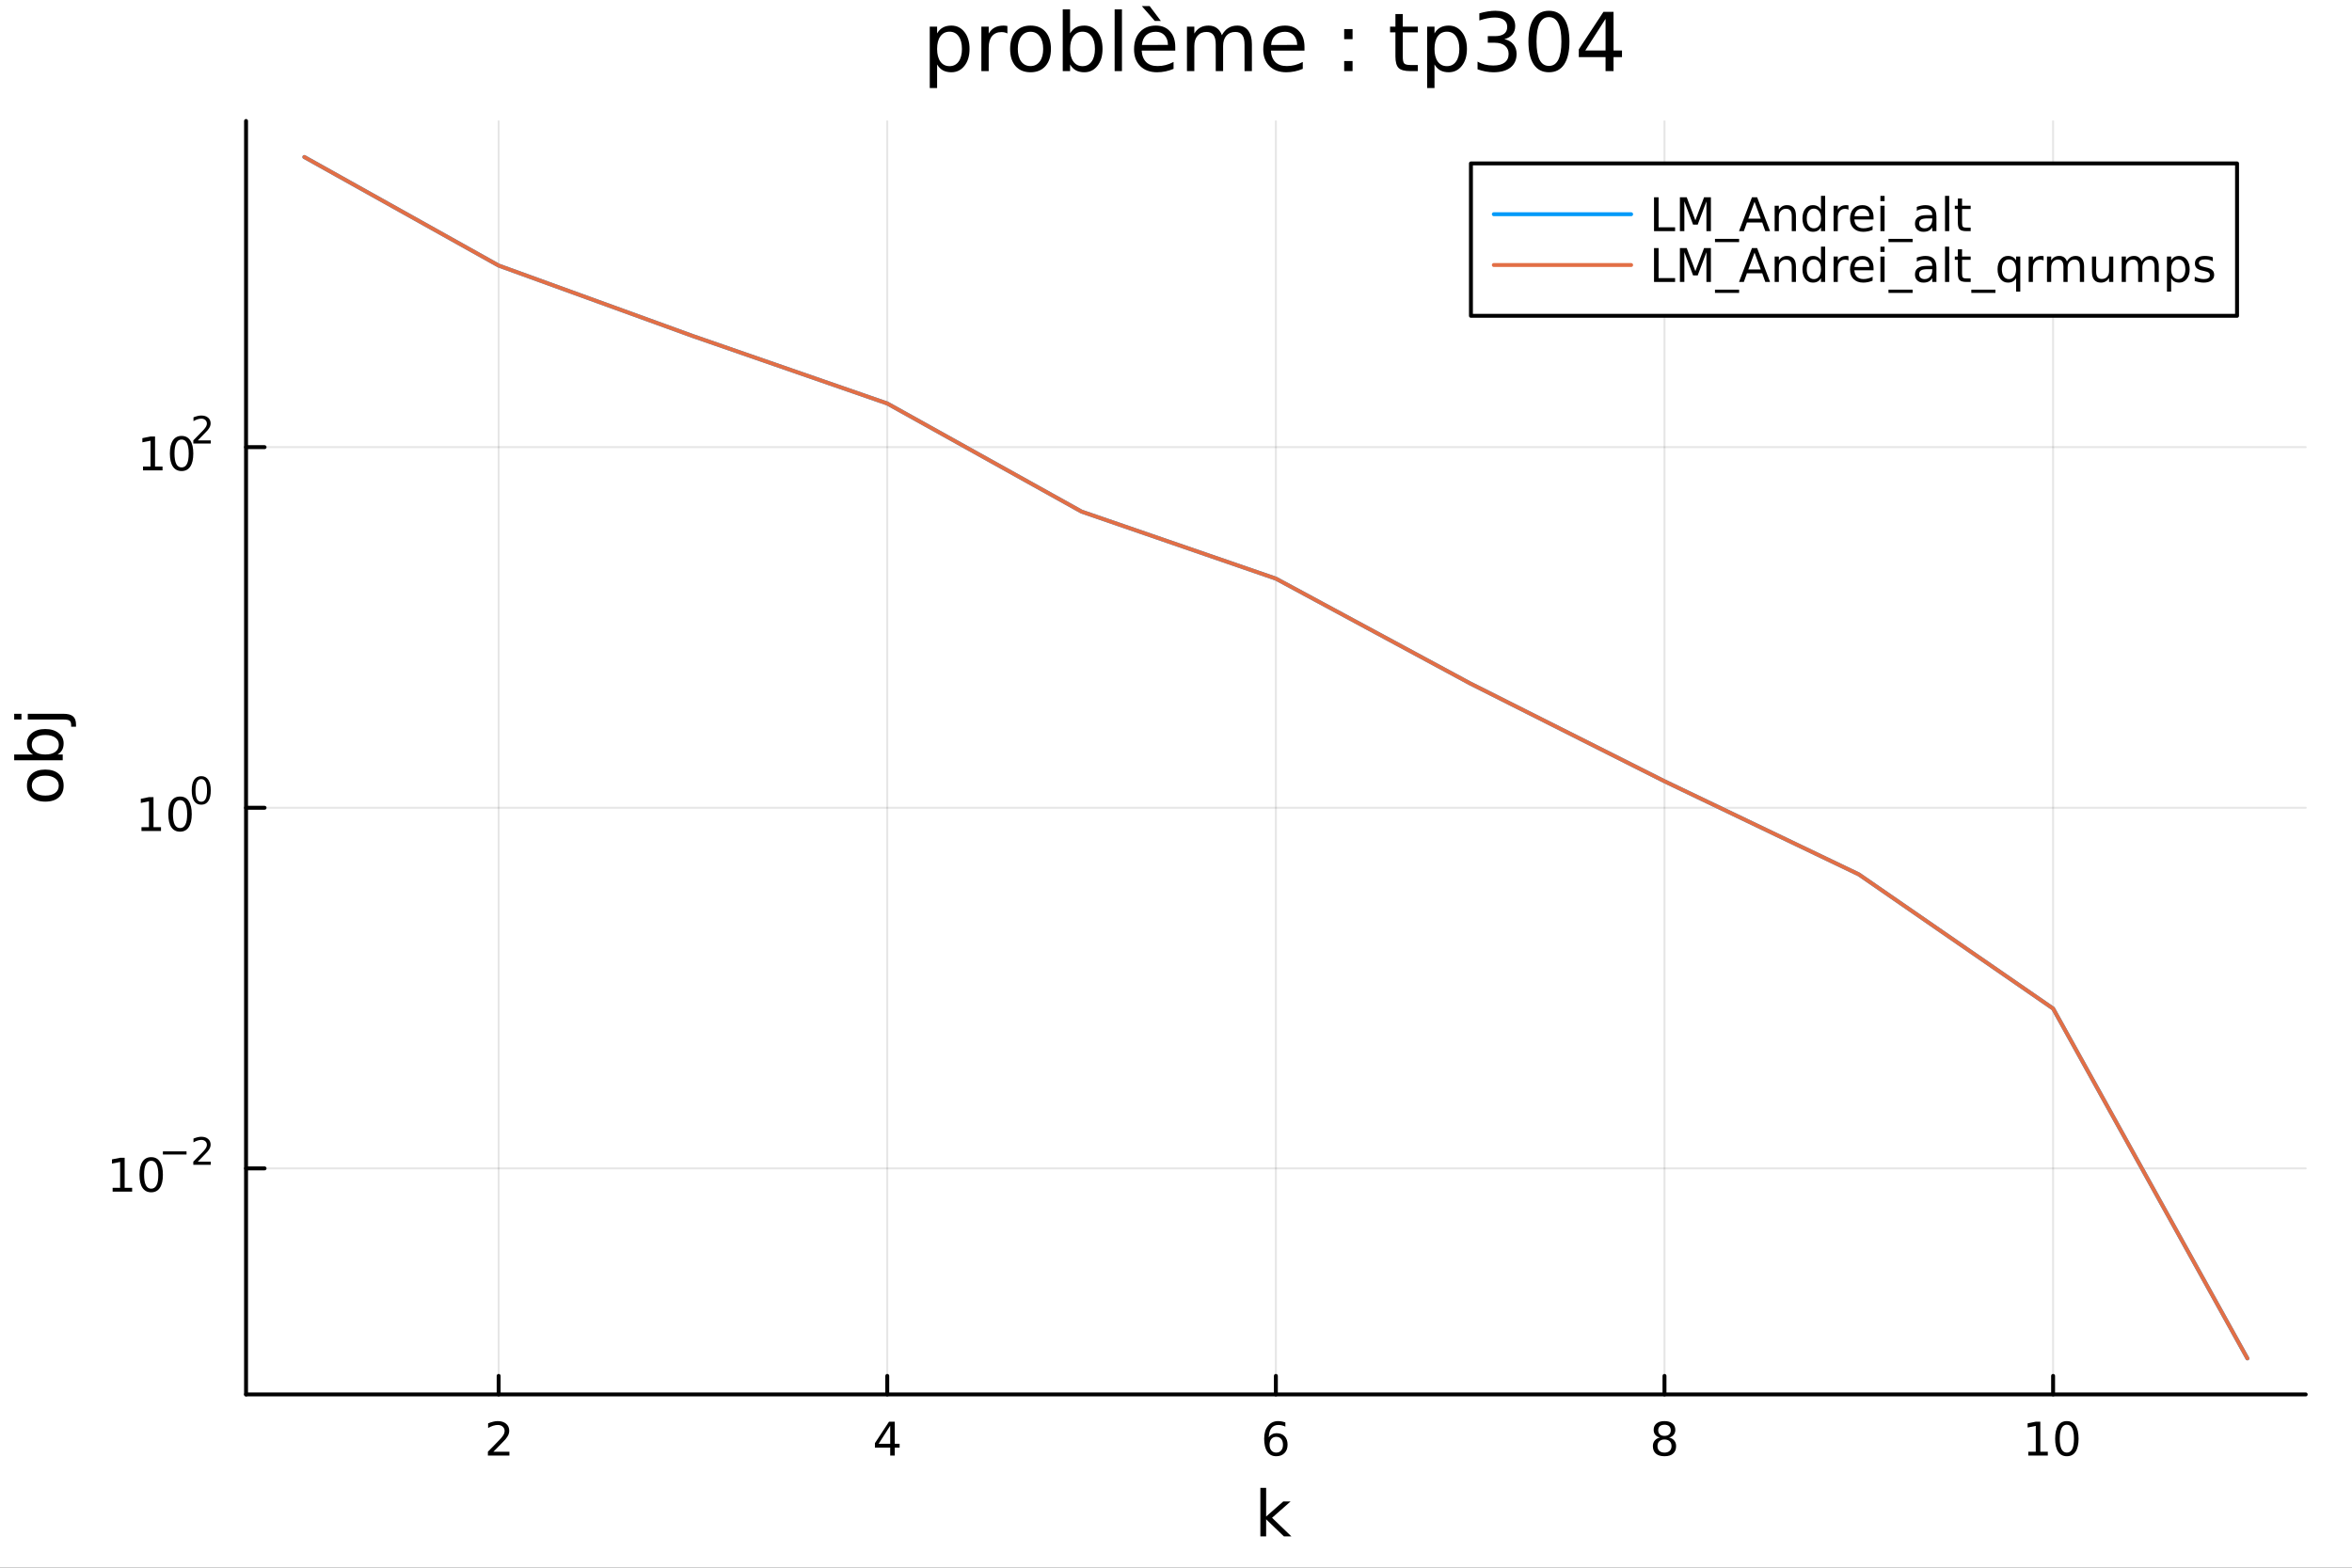 <?xml version="1.0" encoding="utf-8"?>
<svg xmlns="http://www.w3.org/2000/svg" xmlns:xlink="http://www.w3.org/1999/xlink" width="600" height="400" viewBox="0 0 2400 1600">
<rect x="0" y="0" width="2400" height="1600" fill="#333333" stroke="none"/>
<defs>
  <clipPath id="clip730">
    <rect x="0" y="0" width="2400" height="1600"/>
  </clipPath>
</defs>
<path clip-path="url(#clip730)" d="M0 1600 L2400 1600 L2400 0 L0 0  Z" fill="#ffffff" fill-rule="evenodd" fill-opacity="1"/>
<defs>
  <clipPath id="clip731">
    <rect x="480" y="0" width="1681" height="1600"/>
  </clipPath>
</defs>
<path clip-path="url(#clip730)" d="M251.071 1423.18 L2352.76 1423.18 L2352.76 123.472 L251.071 123.472  Z" fill="#ffffff" fill-rule="evenodd" fill-opacity="1"/>
<defs>
  <clipPath id="clip732">
    <rect x="251" y="123" width="2103" height="1301"/>
  </clipPath>
</defs>
<polyline clip-path="url(#clip732)" style="stroke:#000000; stroke-linecap:round; stroke-linejoin:round; stroke-width:2; stroke-opacity:0.1; fill:none" points="508.825,1423.18 508.825,123.472 "/>
<polyline clip-path="url(#clip732)" style="stroke:#000000; stroke-linecap:round; stroke-linejoin:round; stroke-width:2; stroke-opacity:0.1; fill:none" points="905.369,1423.18 905.369,123.472 "/>
<polyline clip-path="url(#clip732)" style="stroke:#000000; stroke-linecap:round; stroke-linejoin:round; stroke-width:2; stroke-opacity:0.1; fill:none" points="1301.91,1423.18 1301.91,123.472 "/>
<polyline clip-path="url(#clip732)" style="stroke:#000000; stroke-linecap:round; stroke-linejoin:round; stroke-width:2; stroke-opacity:0.1; fill:none" points="1698.46,1423.18 1698.46,123.472 "/>
<polyline clip-path="url(#clip732)" style="stroke:#000000; stroke-linecap:round; stroke-linejoin:round; stroke-width:2; stroke-opacity:0.1; fill:none" points="2095,1423.18 2095,123.472 "/>
<polyline clip-path="url(#clip730)" style="stroke:#000000; stroke-linecap:round; stroke-linejoin:round; stroke-width:4; stroke-opacity:1; fill:none" points="251.071,1423.18 2352.76,1423.18 "/>
<polyline clip-path="url(#clip730)" style="stroke:#000000; stroke-linecap:round; stroke-linejoin:round; stroke-width:4; stroke-opacity:1; fill:none" points="508.825,1423.18 508.825,1404.28 "/>
<polyline clip-path="url(#clip730)" style="stroke:#000000; stroke-linecap:round; stroke-linejoin:round; stroke-width:4; stroke-opacity:1; fill:none" points="905.369,1423.18 905.369,1404.28 "/>
<polyline clip-path="url(#clip730)" style="stroke:#000000; stroke-linecap:round; stroke-linejoin:round; stroke-width:4; stroke-opacity:1; fill:none" points="1301.91,1423.18 1301.91,1404.28 "/>
<polyline clip-path="url(#clip730)" style="stroke:#000000; stroke-linecap:round; stroke-linejoin:round; stroke-width:4; stroke-opacity:1; fill:none" points="1698.46,1423.18 1698.46,1404.28 "/>
<polyline clip-path="url(#clip730)" style="stroke:#000000; stroke-linecap:round; stroke-linejoin:round; stroke-width:4; stroke-opacity:1; fill:none" points="2095,1423.18 2095,1404.28 "/>
<path clip-path="url(#clip730)" d="M503.478 1481.64 L519.797 1481.64 L519.797 1485.58 L497.853 1485.58 L497.853 1481.64 Q500.515 1478.89 505.098 1474.26 Q509.705 1469.61 510.885 1468.27 Q513.131 1465.74 514.01 1464.01 Q514.913 1462.25 514.913 1460.56 Q514.913 1457.8 512.969 1456.07 Q511.047 1454.33 507.945 1454.33 Q505.746 1454.33 503.293 1455.09 Q500.862 1455.86 498.084 1457.41 L498.084 1452.69 Q500.908 1451.55 503.362 1450.97 Q505.816 1450.39 507.853 1450.39 Q513.223 1450.39 516.418 1453.08 Q519.612 1455.77 519.612 1460.26 Q519.612 1462.39 518.802 1464.31 Q518.015 1466.2 515.908 1468.8 Q515.33 1469.47 512.228 1472.69 Q509.126 1475.88 503.478 1481.64 Z" fill="#000000" fill-rule="nonzero" fill-opacity="1" /><path clip-path="url(#clip730)" d="M908.379 1455.09 L896.573 1473.54 L908.379 1473.54 L908.379 1455.09 M907.152 1451.02 L913.031 1451.02 L913.031 1473.54 L917.962 1473.54 L917.962 1477.43 L913.031 1477.43 L913.031 1485.58 L908.379 1485.58 L908.379 1477.43 L892.777 1477.43 L892.777 1472.92 L907.152 1451.02 Z" fill="#000000" fill-rule="nonzero" fill-opacity="1" /><path clip-path="url(#clip730)" d="M1302.32 1466.44 Q1299.17 1466.44 1297.32 1468.59 Q1295.49 1470.74 1295.49 1474.49 Q1295.49 1478.22 1297.32 1480.39 Q1299.17 1482.55 1302.32 1482.55 Q1305.47 1482.55 1307.3 1480.39 Q1309.15 1478.22 1309.15 1474.49 Q1309.15 1470.74 1307.3 1468.59 Q1305.47 1466.44 1302.32 1466.44 M1311.6 1451.78 L1311.6 1456.04 Q1309.84 1455.21 1308.04 1454.77 Q1306.25 1454.33 1304.49 1454.33 Q1299.86 1454.33 1297.41 1457.45 Q1294.98 1460.58 1294.63 1466.9 Q1296 1464.89 1298.06 1463.82 Q1300.12 1462.73 1302.6 1462.73 Q1307.8 1462.73 1310.81 1465.9 Q1313.85 1469.05 1313.85 1474.49 Q1313.85 1479.82 1310.7 1483.03 Q1307.55 1486.25 1302.32 1486.25 Q1296.32 1486.25 1293.15 1481.67 Q1289.98 1477.06 1289.98 1468.33 Q1289.98 1460.14 1293.87 1455.28 Q1297.76 1450.39 1304.31 1450.39 Q1306.07 1450.39 1307.85 1450.74 Q1309.66 1451.09 1311.6 1451.78 Z" fill="#000000" fill-rule="nonzero" fill-opacity="1" /><path clip-path="url(#clip730)" d="M1698.46 1469.17 Q1695.12 1469.17 1693.2 1470.95 Q1691.31 1472.73 1691.31 1475.86 Q1691.31 1478.98 1693.2 1480.77 Q1695.12 1482.55 1698.46 1482.55 Q1701.79 1482.55 1703.71 1480.77 Q1705.63 1478.96 1705.63 1475.86 Q1705.63 1472.73 1703.71 1470.95 Q1701.81 1469.17 1698.46 1469.17 M1693.78 1467.18 Q1690.77 1466.44 1689.08 1464.38 Q1687.42 1462.32 1687.42 1459.35 Q1687.42 1455.21 1690.36 1452.8 Q1693.32 1450.39 1698.46 1450.39 Q1703.62 1450.39 1706.56 1452.8 Q1709.5 1455.21 1709.5 1459.35 Q1709.5 1462.32 1707.81 1464.38 Q1706.14 1466.44 1703.16 1467.18 Q1706.54 1467.96 1708.41 1470.26 Q1710.31 1472.55 1710.31 1475.86 Q1710.31 1480.88 1707.23 1483.57 Q1704.18 1486.25 1698.46 1486.25 Q1692.74 1486.25 1689.66 1483.57 Q1686.61 1480.88 1686.61 1475.86 Q1686.61 1472.55 1688.5 1470.26 Q1690.4 1467.96 1693.78 1467.18 M1692.07 1459.79 Q1692.07 1462.48 1693.74 1463.98 Q1695.43 1465.49 1698.46 1465.49 Q1701.47 1465.49 1703.16 1463.98 Q1704.87 1462.48 1704.87 1459.79 Q1704.87 1457.11 1703.16 1455.6 Q1701.47 1454.1 1698.46 1454.1 Q1695.43 1454.1 1693.74 1455.6 Q1692.07 1457.11 1692.07 1459.79 Z" fill="#000000" fill-rule="nonzero" fill-opacity="1" /><path clip-path="url(#clip730)" d="M2069.69 1481.64 L2077.33 1481.64 L2077.33 1455.28 L2069.02 1456.95 L2069.02 1452.69 L2077.28 1451.02 L2081.96 1451.02 L2081.96 1481.64 L2089.6 1481.64 L2089.6 1485.58 L2069.69 1485.58 L2069.69 1481.64 Z" fill="#000000" fill-rule="nonzero" fill-opacity="1" /><path clip-path="url(#clip730)" d="M2109.04 1454.1 Q2105.43 1454.1 2103.6 1457.66 Q2101.8 1461.2 2101.8 1468.33 Q2101.8 1475.44 2103.6 1479.01 Q2105.43 1482.55 2109.04 1482.55 Q2112.68 1482.55 2114.48 1479.01 Q2116.31 1475.44 2116.31 1468.33 Q2116.31 1461.2 2114.48 1457.66 Q2112.68 1454.1 2109.04 1454.1 M2109.04 1450.39 Q2114.85 1450.39 2117.91 1455 Q2120.99 1459.58 2120.99 1468.33 Q2120.99 1477.06 2117.91 1481.67 Q2114.85 1486.25 2109.04 1486.25 Q2103.23 1486.25 2100.15 1481.67 Q2097.1 1477.06 2097.1 1468.33 Q2097.1 1459.58 2100.15 1455 Q2103.23 1450.39 2109.04 1450.39 Z" fill="#000000" fill-rule="nonzero" fill-opacity="1" /><path clip-path="url(#clip730)" d="M1286.09 1518.52 L1291.98 1518.52 L1291.98 1547.77 L1309.46 1532.4 L1316.94 1532.4 L1298.03 1549.07 L1317.73 1568.04 L1310.09 1568.04 L1291.98 1550.63 L1291.98 1568.04 L1286.09 1568.04 L1286.09 1518.52 Z" fill="#000000" fill-rule="nonzero" fill-opacity="1" /><polyline clip-path="url(#clip732)" style="stroke:#000000; stroke-linecap:round; stroke-linejoin:round; stroke-width:2; stroke-opacity:0.1; fill:none" points="251.071,1192.47 2352.76,1192.47 "/>
<polyline clip-path="url(#clip732)" style="stroke:#000000; stroke-linecap:round; stroke-linejoin:round; stroke-width:2; stroke-opacity:0.1; fill:none" points="251.071,824.415 2352.76,824.415 "/>
<polyline clip-path="url(#clip732)" style="stroke:#000000; stroke-linecap:round; stroke-linejoin:round; stroke-width:2; stroke-opacity:0.1; fill:none" points="251.071,456.359 2352.76,456.359 "/>
<polyline clip-path="url(#clip730)" style="stroke:#000000; stroke-linecap:round; stroke-linejoin:round; stroke-width:4; stroke-opacity:1; fill:none" points="251.071,1423.18 251.071,123.472 "/>
<polyline clip-path="url(#clip730)" style="stroke:#000000; stroke-linecap:round; stroke-linejoin:round; stroke-width:4; stroke-opacity:1; fill:none" points="251.071,1192.47 269.969,1192.47 "/>
<polyline clip-path="url(#clip730)" style="stroke:#000000; stroke-linecap:round; stroke-linejoin:round; stroke-width:4; stroke-opacity:1; fill:none" points="251.071,824.415 269.969,824.415 "/>
<polyline clip-path="url(#clip730)" style="stroke:#000000; stroke-linecap:round; stroke-linejoin:round; stroke-width:4; stroke-opacity:1; fill:none" points="251.071,456.359 269.969,456.359 "/>
<path clip-path="url(#clip730)" d="M114.931 1212.26 L122.57 1212.26 L122.57 1185.9 L114.26 1187.56 L114.26 1183.3 L122.524 1181.64 L127.2 1181.64 L127.2 1212.26 L134.839 1212.26 L134.839 1216.2 L114.931 1216.2 L114.931 1212.26 Z" fill="#000000" fill-rule="nonzero" fill-opacity="1" /><path clip-path="url(#clip730)" d="M154.283 1184.72 Q150.672 1184.72 148.843 1188.28 Q147.038 1191.82 147.038 1198.95 Q147.038 1206.06 148.843 1209.62 Q150.672 1213.17 154.283 1213.17 Q157.917 1213.17 159.723 1209.62 Q161.552 1206.06 161.552 1198.95 Q161.552 1191.82 159.723 1188.28 Q157.917 1184.72 154.283 1184.72 M154.283 1181.01 Q160.093 1181.01 163.149 1185.62 Q166.227 1190.2 166.227 1198.95 Q166.227 1207.68 163.149 1212.29 Q160.093 1216.87 154.283 1216.87 Q148.473 1216.87 145.394 1212.29 Q142.339 1207.68 142.339 1198.95 Q142.339 1190.2 145.394 1185.62 Q148.473 1181.01 154.283 1181.01 Z" fill="#000000" fill-rule="nonzero" fill-opacity="1" /><path clip-path="url(#clip730)" d="M166.227 1175.11 L190.339 1175.11 L190.339 1178.31 L166.227 1178.31 L166.227 1175.11 Z" fill="#000000" fill-rule="nonzero" fill-opacity="1" /><path clip-path="url(#clip730)" d="M201.812 1185.59 L215.071 1185.59 L215.071 1188.79 L197.241 1188.79 L197.241 1185.59 Q199.404 1183.35 203.128 1179.59 Q206.871 1175.81 207.83 1174.72 Q209.655 1172.67 210.369 1171.26 Q211.103 1169.83 211.103 1168.46 Q211.103 1166.22 209.523 1164.81 Q207.962 1163.4 205.442 1163.4 Q203.655 1163.4 201.661 1164.02 Q199.686 1164.64 197.43 1165.9 L197.43 1162.06 Q199.724 1161.14 201.718 1160.67 Q203.711 1160.2 205.366 1160.2 Q209.73 1160.2 212.325 1162.38 Q214.921 1164.56 214.921 1168.21 Q214.921 1169.94 214.263 1171.5 Q213.623 1173.05 211.912 1175.15 Q211.441 1175.7 208.921 1178.31 Q206.401 1180.91 201.812 1185.59 Z" fill="#000000" fill-rule="nonzero" fill-opacity="1" /><path clip-path="url(#clip730)" d="M144.366 844.207 L152.004 844.207 L152.004 817.842 L143.694 819.508 L143.694 815.249 L151.958 813.583 L156.634 813.583 L156.634 844.207 L164.273 844.207 L164.273 848.143 L144.366 848.143 L144.366 844.207 Z" fill="#000000" fill-rule="nonzero" fill-opacity="1" /><path clip-path="url(#clip730)" d="M183.717 816.661 Q180.106 816.661 178.277 820.226 Q176.472 823.768 176.472 830.897 Q176.472 838.004 178.277 841.569 Q180.106 845.11 183.717 845.11 Q187.351 845.11 189.157 841.569 Q190.986 838.004 190.986 830.897 Q190.986 823.768 189.157 820.226 Q187.351 816.661 183.717 816.661 M183.717 812.958 Q189.527 812.958 192.583 817.564 Q195.662 822.147 195.662 830.897 Q195.662 839.624 192.583 844.231 Q189.527 848.814 183.717 848.814 Q177.907 848.814 174.828 844.231 Q171.773 839.624 171.773 830.897 Q171.773 822.147 174.828 817.564 Q177.907 812.958 183.717 812.958 Z" fill="#000000" fill-rule="nonzero" fill-opacity="1" /><path clip-path="url(#clip730)" d="M205.366 795.154 Q202.432 795.154 200.947 798.05 Q199.48 800.928 199.48 806.72 Q199.48 812.494 200.947 815.391 Q202.432 818.268 205.366 818.268 Q208.319 818.268 209.786 815.391 Q211.272 812.494 211.272 806.72 Q211.272 800.928 209.786 798.05 Q208.319 795.154 205.366 795.154 M205.366 792.144 Q210.087 792.144 212.57 795.887 Q215.071 799.611 215.071 806.72 Q215.071 813.811 212.57 817.554 Q210.087 821.278 205.366 821.278 Q200.646 821.278 198.144 817.554 Q195.662 813.811 195.662 806.72 Q195.662 799.611 198.144 795.887 Q200.646 792.144 205.366 792.144 Z" fill="#000000" fill-rule="nonzero" fill-opacity="1" /><path clip-path="url(#clip730)" d="M145.945 476.152 L153.584 476.152 L153.584 449.786 L145.274 451.453 L145.274 447.194 L153.538 445.527 L158.214 445.527 L158.214 476.152 L165.853 476.152 L165.853 480.087 L145.945 480.087 L145.945 476.152 Z" fill="#000000" fill-rule="nonzero" fill-opacity="1" /><path clip-path="url(#clip730)" d="M185.297 448.606 Q181.686 448.606 179.857 452.171 Q178.052 455.712 178.052 462.842 Q178.052 469.948 179.857 473.513 Q181.686 477.055 185.297 477.055 Q188.931 477.055 190.737 473.513 Q192.566 469.948 192.566 462.842 Q192.566 455.712 190.737 452.171 Q188.931 448.606 185.297 448.606 M185.297 444.902 Q191.107 444.902 194.163 449.509 Q197.241 454.092 197.241 462.842 Q197.241 471.569 194.163 476.175 Q191.107 480.758 185.297 480.758 Q179.487 480.758 176.408 476.175 Q173.353 471.569 173.353 462.842 Q173.353 454.092 176.408 449.509 Q179.487 444.902 185.297 444.902 Z" fill="#000000" fill-rule="nonzero" fill-opacity="1" /><path clip-path="url(#clip730)" d="M201.812 449.479 L215.071 449.479 L215.071 452.677 L197.241 452.677 L197.241 449.479 Q199.404 447.241 203.128 443.48 Q206.871 439.699 207.83 438.608 Q209.655 436.558 210.369 435.148 Q211.103 433.718 211.103 432.345 Q211.103 430.107 209.523 428.697 Q207.962 427.286 205.442 427.286 Q203.655 427.286 201.661 427.907 Q199.686 428.528 197.43 429.788 L197.43 425.951 Q199.724 425.029 201.718 424.559 Q203.711 424.089 205.366 424.089 Q209.73 424.089 212.325 426.271 Q214.921 428.452 214.921 432.101 Q214.921 433.831 214.263 435.392 Q213.623 436.935 211.912 439.041 Q211.441 439.586 208.921 442.201 Q206.401 444.796 201.812 449.479 Z" fill="#000000" fill-rule="nonzero" fill-opacity="1" /><path clip-path="url(#clip730)" d="M32.462 801.797 Q32.462 806.507 36.154 809.244 Q39.815 811.982 46.212 811.982 Q52.609 811.982 56.302 809.276 Q59.962 806.539 59.962 801.797 Q59.962 797.118 56.27 794.381 Q52.578 791.643 46.212 791.643 Q39.878 791.643 36.186 794.381 Q32.462 797.118 32.462 801.797 M27.497 801.797 Q27.497 794.158 32.462 789.797 Q37.427 785.437 46.212 785.437 Q54.965 785.437 59.962 789.797 Q64.927 794.158 64.927 801.797 Q64.927 809.467 59.962 813.828 Q54.965 818.156 46.212 818.156 Q37.427 818.156 32.462 813.828 Q27.497 809.467 27.497 801.797 Z" fill="#000000" fill-rule="nonzero" fill-opacity="1" /><path clip-path="url(#clip730)" d="M46.212 750.139 Q39.751 750.139 36.09 752.812 Q32.398 755.454 32.398 760.101 Q32.398 764.748 36.09 767.422 Q39.751 770.064 46.212 770.064 Q52.673 770.064 56.365 767.422 Q60.026 764.748 60.026 760.101 Q60.026 755.454 56.365 752.812 Q52.673 750.139 46.212 750.139 M33.767 770.064 Q30.584 768.218 29.056 765.417 Q27.497 762.584 27.497 758.669 Q27.497 752.176 32.653 748.134 Q37.809 744.06 46.212 744.06 Q54.615 744.06 59.771 748.134 Q64.927 752.176 64.927 758.669 Q64.927 762.584 63.399 765.417 Q61.84 768.218 58.657 770.064 L64.004 770.064 L64.004 775.952 L14.479 775.952 L14.479 770.064 L33.767 770.064 Z" fill="#000000" fill-rule="nonzero" fill-opacity="1" /><path clip-path="url(#clip730)" d="M28.356 734.352 L28.356 728.495 L64.641 728.495 Q71.452 728.495 74.508 731.105 Q77.563 733.684 77.563 739.445 L77.563 741.673 L72.598 741.673 L72.598 740.113 Q72.598 736.771 71.038 735.561 Q69.51 734.352 64.641 734.352 L28.356 734.352 M14.479 734.352 L14.479 728.495 L21.895 728.495 L21.895 734.352 L14.479 734.352 Z" fill="#000000" fill-rule="nonzero" fill-opacity="1" /><path clip-path="url(#clip730)" d="M956.23 65.77 L956.23 89.833 L948.735 89.833 L948.735 27.206 L956.23 27.206 L956.23 34.092 Q958.579 30.041 962.144 28.097 Q965.749 26.112 970.732 26.112 Q978.996 26.112 984.14 32.675 Q989.326 39.237 989.326 49.931 Q989.326 60.626 984.14 67.188 Q978.996 73.751 970.732 73.751 Q965.749 73.751 962.144 71.806 Q958.579 69.821 956.23 65.77 M981.588 49.931 Q981.588 41.708 978.186 37.05 Q974.823 32.35 968.909 32.35 Q962.995 32.35 959.592 37.05 Q956.23 41.708 956.23 49.931 Q956.23 58.155 959.592 62.854 Q962.995 67.512 968.909 67.512 Q974.823 67.512 978.186 62.854 Q981.588 58.155 981.588 49.931 Z" fill="#000000" fill-rule="nonzero" fill-opacity="1" /><path clip-path="url(#clip730)" d="M1027.97 34.173 Q1026.72 33.444 1025.22 33.12 Q1023.76 32.756 1021.98 32.756 Q1015.66 32.756 1012.25 36.888 Q1008.89 40.979 1008.89 48.676 L1008.89 72.576 L1001.4 72.576 L1001.4 27.206 L1008.89 27.206 L1008.89 34.254 Q1011.24 30.122 1015.01 28.138 Q1018.78 26.112 1024.16 26.112 Q1024.93 26.112 1025.86 26.234 Q1026.8 26.315 1027.93 26.517 L1027.97 34.173 Z" fill="#000000" fill-rule="nonzero" fill-opacity="1" /><path clip-path="url(#clip730)" d="M1051.55 32.431 Q1045.55 32.431 1042.07 37.131 Q1038.58 41.789 1038.58 49.931 Q1038.58 58.074 1042.03 62.773 Q1045.51 67.431 1051.55 67.431 Q1057.5 67.431 1060.99 62.732 Q1064.47 58.033 1064.47 49.931 Q1064.47 41.87 1060.99 37.171 Q1057.5 32.431 1051.55 32.431 M1051.55 26.112 Q1061.27 26.112 1066.82 32.431 Q1072.37 38.751 1072.37 49.931 Q1072.37 61.071 1066.82 67.431 Q1061.27 73.751 1051.55 73.751 Q1041.78 73.751 1036.24 67.431 Q1030.73 61.071 1030.73 49.931 Q1030.73 38.751 1036.24 32.431 Q1041.78 26.112 1051.55 26.112 Z" fill="#000000" fill-rule="nonzero" fill-opacity="1" /><path clip-path="url(#clip730)" d="M1117.29 49.931 Q1117.29 41.708 1113.89 37.05 Q1110.53 32.35 1104.61 32.35 Q1098.7 32.35 1095.3 37.05 Q1091.93 41.708 1091.93 49.931 Q1091.93 58.155 1095.3 62.854 Q1098.7 67.512 1104.61 67.512 Q1110.53 67.512 1113.89 62.854 Q1117.29 58.155 1117.29 49.931 M1091.93 34.092 Q1094.28 30.041 1097.85 28.097 Q1101.45 26.112 1106.44 26.112 Q1114.7 26.112 1119.85 32.675 Q1125.03 39.237 1125.03 49.931 Q1125.03 60.626 1119.85 67.188 Q1114.7 73.751 1106.44 73.751 Q1101.45 73.751 1097.85 71.806 Q1094.28 69.821 1091.93 65.77 L1091.93 72.576 L1084.44 72.576 L1084.44 9.544 L1091.93 9.544 L1091.93 34.092 Z" fill="#000000" fill-rule="nonzero" fill-opacity="1" /><path clip-path="url(#clip730)" d="M1137.39 9.544 L1144.84 9.544 L1144.84 72.576 L1137.39 72.576 L1137.39 9.544 Z" fill="#000000" fill-rule="nonzero" fill-opacity="1" /><path clip-path="url(#clip730)" d="M1199.24 48.028 L1199.24 51.673 L1164.97 51.673 Q1165.46 59.37 1169.59 63.421 Q1173.76 67.431 1181.18 67.431 Q1185.47 67.431 1189.48 66.378 Q1193.53 65.325 1197.5 63.218 L1197.5 70.267 Q1193.49 71.968 1189.28 72.86 Q1185.07 73.751 1180.73 73.751 Q1169.87 73.751 1163.51 67.431 Q1157.2 61.112 1157.2 50.337 Q1157.2 39.197 1163.19 32.675 Q1169.23 26.112 1179.43 26.112 Q1188.59 26.112 1193.9 32.026 Q1199.24 37.9 1199.24 48.028 M1191.79 45.84 Q1191.71 39.723 1188.35 36.077 Q1185.02 32.431 1179.52 32.431 Q1173.28 32.431 1169.51 35.956 Q1165.78 39.48 1165.22 45.88 L1191.79 45.84 M1173.12 6.222 L1184.54 21.373 L1178.34 21.373 L1165.13 6.222 L1173.12 6.222 Z" fill="#000000" fill-rule="nonzero" fill-opacity="1" /><path clip-path="url(#clip730)" d="M1246.8 35.915 Q1249.6 30.892 1253.49 28.502 Q1257.37 26.112 1262.64 26.112 Q1269.73 26.112 1273.58 31.095 Q1277.43 36.037 1277.43 45.192 L1277.43 72.576 L1269.93 72.576 L1269.93 45.435 Q1269.93 38.913 1267.62 35.753 Q1265.31 32.594 1260.57 32.594 Q1254.78 32.594 1251.42 36.442 Q1248.06 40.29 1248.06 46.934 L1248.06 72.576 L1240.56 72.576 L1240.56 45.435 Q1240.56 38.873 1238.25 35.753 Q1235.94 32.594 1231.12 32.594 Q1225.41 32.594 1222.05 36.482 Q1218.69 40.331 1218.69 46.934 L1218.69 72.576 L1211.19 72.576 L1211.19 27.206 L1218.69 27.206 L1218.69 34.254 Q1221.24 30.082 1224.8 28.097 Q1228.37 26.112 1233.27 26.112 Q1238.21 26.112 1241.66 28.624 Q1245.14 31.135 1246.8 35.915 Z" fill="#000000" fill-rule="nonzero" fill-opacity="1" /><path clip-path="url(#clip730)" d="M1331.1 48.028 L1331.1 51.673 L1296.83 51.673 Q1297.32 59.37 1301.45 63.421 Q1305.62 67.431 1313.03 67.431 Q1317.33 67.431 1321.34 66.378 Q1325.39 65.325 1329.36 63.218 L1329.36 70.267 Q1325.35 71.968 1321.14 72.86 Q1316.92 73.751 1312.59 73.751 Q1301.73 73.751 1295.37 67.431 Q1289.05 61.112 1289.05 50.337 Q1289.05 39.197 1295.05 32.675 Q1301.08 26.112 1311.29 26.112 Q1320.45 26.112 1325.75 32.026 Q1331.1 37.9 1331.1 48.028 M1323.65 45.84 Q1323.57 39.723 1320.2 36.077 Q1316.88 32.431 1311.37 32.431 Q1305.13 32.431 1301.37 35.956 Q1297.64 39.48 1297.07 45.88 L1323.65 45.84 Z" fill="#000000" fill-rule="nonzero" fill-opacity="1" /><path clip-path="url(#clip730)" d="M1371.61 62.287 L1380.16 62.287 L1380.16 72.576 L1371.61 72.576 L1371.61 62.287 M1371.61 29.677 L1380.16 29.677 L1380.16 39.966 L1371.61 39.966 L1371.61 29.677 Z" fill="#000000" fill-rule="nonzero" fill-opacity="1" /><path clip-path="url(#clip730)" d="M1431.4 14.324 L1431.4 27.206 L1446.75 27.206 L1446.75 32.999 L1431.4 32.999 L1431.4 57.628 Q1431.4 63.178 1432.9 64.758 Q1434.44 66.338 1439.1 66.338 L1446.75 66.338 L1446.75 72.576 L1439.1 72.576 Q1430.47 72.576 1427.19 69.376 Q1423.91 66.135 1423.91 57.628 L1423.91 32.999 L1418.44 32.999 L1418.44 27.206 L1423.91 27.206 L1423.91 14.324 L1431.4 14.324 Z" fill="#000000" fill-rule="nonzero" fill-opacity="1" /><path clip-path="url(#clip730)" d="M1463.77 65.77 L1463.77 89.833 L1456.27 89.833 L1456.27 27.206 L1463.77 27.206 L1463.77 34.092 Q1466.12 30.041 1469.68 28.097 Q1473.29 26.112 1478.27 26.112 Q1486.53 26.112 1491.68 32.675 Q1496.86 39.237 1496.86 49.931 Q1496.86 60.626 1491.68 67.188 Q1486.53 73.751 1478.27 73.751 Q1473.29 73.751 1469.68 71.806 Q1466.12 69.821 1463.77 65.77 M1489.13 49.931 Q1489.13 41.708 1485.72 37.05 Q1482.36 32.35 1476.45 32.35 Q1470.53 32.35 1467.13 37.05 Q1463.77 41.708 1463.77 49.931 Q1463.77 58.155 1467.13 62.854 Q1470.53 67.512 1476.45 67.512 Q1482.36 67.512 1485.72 62.854 Q1489.13 58.155 1489.13 49.931 Z" fill="#000000" fill-rule="nonzero" fill-opacity="1" /><path clip-path="url(#clip730)" d="M1535.06 39.966 Q1540.94 41.222 1544.22 45.192 Q1547.54 49.162 1547.54 54.995 Q1547.54 63.948 1541.38 68.849 Q1535.23 73.751 1523.88 73.751 Q1520.08 73.751 1516.02 72.981 Q1512.01 72.252 1507.72 70.753 L1507.72 62.854 Q1511.12 64.839 1515.17 65.852 Q1519.22 66.864 1523.64 66.864 Q1531.34 66.864 1535.35 63.826 Q1539.4 60.788 1539.4 54.995 Q1539.4 49.648 1535.63 46.65 Q1531.9 43.612 1525.22 43.612 L1518.17 43.612 L1518.17 36.888 L1525.54 36.888 Q1531.58 36.888 1534.78 34.498 Q1537.98 32.067 1537.98 27.53 Q1537.98 22.871 1534.66 20.4 Q1531.38 17.889 1525.22 17.889 Q1521.86 17.889 1518.01 18.618 Q1514.16 19.347 1509.54 20.887 L1509.54 13.595 Q1514.2 12.299 1518.25 11.65 Q1522.34 11.002 1525.95 11.002 Q1535.27 11.002 1540.69 15.256 Q1546.12 19.469 1546.12 26.679 Q1546.12 31.702 1543.25 35.186 Q1540.37 38.629 1535.06 39.966 Z" fill="#000000" fill-rule="nonzero" fill-opacity="1" /><path clip-path="url(#clip730)" d="M1580.56 17.484 Q1574.24 17.484 1571.04 23.722 Q1567.88 29.92 1567.88 42.397 Q1567.88 54.833 1571.04 61.071 Q1574.24 67.269 1580.56 67.269 Q1586.91 67.269 1590.07 61.071 Q1593.27 54.833 1593.27 42.397 Q1593.27 29.92 1590.07 23.722 Q1586.91 17.484 1580.56 17.484 M1580.56 11.002 Q1590.72 11.002 1596.07 19.064 Q1601.46 27.084 1601.46 42.397 Q1601.46 57.669 1596.07 65.73 Q1590.72 73.751 1580.56 73.751 Q1570.39 73.751 1565 65.73 Q1559.65 57.669 1559.65 42.397 Q1559.65 27.084 1565 19.064 Q1570.39 11.002 1580.56 11.002 Z" fill="#000000" fill-rule="nonzero" fill-opacity="1" /><path clip-path="url(#clip730)" d="M1638.32 19.226 L1617.66 51.511 L1638.32 51.511 L1638.32 19.226 M1636.17 12.096 L1646.46 12.096 L1646.46 51.511 L1655.09 51.511 L1655.09 58.317 L1646.46 58.317 L1646.46 72.576 L1638.32 72.576 L1638.32 58.317 L1611.02 58.317 L1611.02 50.418 L1636.17 12.096 Z" fill="#000000" fill-rule="nonzero" fill-opacity="1" /><polyline clip-path="url(#clip732)" style="stroke:#009af9; stroke-linecap:round; stroke-linejoin:round; stroke-width:4; stroke-opacity:1; fill:none" points="310.553,160.256 508.825,271.032 707.097,343.003 905.369,411.796 1103.64,522.138 1301.91,590.536 1500.19,697.519 1698.46,797.353 1896.73,892.394 2095,1029.35 2293.27,1386.4 "/>
<polyline clip-path="url(#clip732)" style="stroke:#e26f46; stroke-linecap:round; stroke-linejoin:round; stroke-width:4; stroke-opacity:1; fill:none" points="310.553,160.256 508.825,271.032 707.097,343.003 905.369,411.796 1103.64,522.138 1301.91,590.536 1500.19,697.519 1698.46,797.353 1896.73,892.394 2095,1029.35 2293.27,1386.4 "/>
<path clip-path="url(#clip730)" d="M1500.96 322.316 L2282.7 322.316 L2282.7 166.796 L1500.96 166.796  Z" fill="#ffffff" fill-rule="evenodd" fill-opacity="1"/>
<polyline clip-path="url(#clip730)" style="stroke:#000000; stroke-linecap:round; stroke-linejoin:round; stroke-width:4; stroke-opacity:1; fill:none" points="1500.96,322.316 2282.7,322.316 2282.7,166.796 1500.96,166.796 1500.96,322.316 "/>
<polyline clip-path="url(#clip730)" style="stroke:#009af9; stroke-linecap:round; stroke-linejoin:round; stroke-width:4; stroke-opacity:1; fill:none" points="1524.31,218.636 1664.42,218.636 "/>
<path clip-path="url(#clip730)" d="M1687.78 201.356 L1692.45 201.356 L1692.45 231.981 L1709.28 231.981 L1709.28 235.916 L1687.78 235.916 L1687.78 201.356 Z" fill="#000000" fill-rule="nonzero" fill-opacity="1" /><path clip-path="url(#clip730)" d="M1714.19 201.356 L1721.16 201.356 L1729.98 224.874 L1738.84 201.356 L1745.81 201.356 L1745.81 235.916 L1741.25 235.916 L1741.25 205.569 L1732.34 229.272 L1727.64 229.272 L1718.73 205.569 L1718.73 235.916 L1714.19 235.916 L1714.19 201.356 Z" fill="#000000" fill-rule="nonzero" fill-opacity="1" /><path clip-path="url(#clip730)" d="M1774.6 243.786 L1774.6 247.096 L1749.98 247.096 L1749.98 243.786 L1774.6 243.786 Z" fill="#000000" fill-rule="nonzero" fill-opacity="1" /><path clip-path="url(#clip730)" d="M1790.35 205.962 L1784 223.161 L1796.71 223.161 L1790.35 205.962 M1787.71 201.356 L1793.01 201.356 L1806.18 235.916 L1801.32 235.916 L1798.17 227.05 L1782.59 227.05 L1779.44 235.916 L1774.51 235.916 L1787.71 201.356 Z" fill="#000000" fill-rule="nonzero" fill-opacity="1" /><path clip-path="url(#clip730)" d="M1832.59 220.268 L1832.59 235.916 L1828.33 235.916 L1828.33 220.407 Q1828.33 216.726 1826.9 214.897 Q1825.46 213.069 1822.59 213.069 Q1819.14 213.069 1817.15 215.268 Q1815.16 217.467 1815.16 221.263 L1815.16 235.916 L1810.88 235.916 L1810.88 209.99 L1815.16 209.99 L1815.16 214.018 Q1816.69 211.68 1818.75 210.522 Q1820.83 209.365 1823.54 209.365 Q1828.01 209.365 1830.3 212.143 Q1832.59 214.897 1832.59 220.268 Z" fill="#000000" fill-rule="nonzero" fill-opacity="1" /><path clip-path="url(#clip730)" d="M1858.15 213.925 L1858.15 199.897 L1862.41 199.897 L1862.41 235.916 L1858.15 235.916 L1858.15 232.027 Q1856.8 234.342 1854.74 235.476 Q1852.71 236.587 1849.84 236.587 Q1845.14 236.587 1842.17 232.837 Q1839.23 229.087 1839.23 222.976 Q1839.23 216.865 1842.17 213.115 Q1845.14 209.365 1849.84 209.365 Q1852.71 209.365 1854.74 210.499 Q1856.8 211.61 1858.15 213.925 M1843.63 222.976 Q1843.63 227.675 1845.55 230.36 Q1847.5 233.022 1850.88 233.022 Q1854.26 233.022 1856.2 230.36 Q1858.15 227.675 1858.15 222.976 Q1858.15 218.277 1856.2 215.615 Q1854.26 212.93 1850.88 212.93 Q1847.5 212.93 1845.55 215.615 Q1843.63 218.277 1843.63 222.976 Z" fill="#000000" fill-rule="nonzero" fill-opacity="1" /><path clip-path="url(#clip730)" d="M1886.2 213.971 Q1885.48 213.555 1884.63 213.37 Q1883.79 213.161 1882.78 213.161 Q1879.16 213.161 1877.22 215.522 Q1875.3 217.86 1875.3 222.258 L1875.3 235.916 L1871.02 235.916 L1871.02 209.99 L1875.3 209.99 L1875.3 214.018 Q1876.64 211.657 1878.79 210.522 Q1880.95 209.365 1884.03 209.365 Q1884.47 209.365 1885 209.434 Q1885.53 209.481 1886.18 209.596 L1886.2 213.971 Z" fill="#000000" fill-rule="nonzero" fill-opacity="1" /><path clip-path="url(#clip730)" d="M1911.8 221.888 L1911.8 223.971 L1892.22 223.971 Q1892.5 228.369 1894.86 230.684 Q1897.24 232.976 1901.48 232.976 Q1903.93 232.976 1906.22 232.374 Q1908.54 231.772 1910.81 230.569 L1910.81 234.596 Q1908.52 235.568 1906.11 236.078 Q1903.7 236.587 1901.22 236.587 Q1895.02 236.587 1891.39 232.976 Q1887.78 229.365 1887.78 223.207 Q1887.78 216.842 1891.2 213.115 Q1894.65 209.365 1900.48 209.365 Q1905.72 209.365 1908.75 212.745 Q1911.8 216.101 1911.8 221.888 M1907.54 220.638 Q1907.5 217.143 1905.58 215.059 Q1903.68 212.976 1900.53 212.976 Q1896.97 212.976 1894.81 214.99 Q1892.68 217.004 1892.36 220.661 L1907.54 220.638 Z" fill="#000000" fill-rule="nonzero" fill-opacity="1" /><path clip-path="url(#clip730)" d="M1918.79 209.99 L1923.05 209.99 L1923.05 235.916 L1918.79 235.916 L1918.79 209.99 M1918.79 199.897 L1923.05 199.897 L1923.05 205.291 L1918.79 205.291 L1918.79 199.897 Z" fill="#000000" fill-rule="nonzero" fill-opacity="1" /><path clip-path="url(#clip730)" d="M1951.66 243.786 L1951.66 247.096 L1927.03 247.096 L1927.03 243.786 L1951.66 243.786 Z" fill="#000000" fill-rule="nonzero" fill-opacity="1" /><path clip-path="url(#clip730)" d="M1967.45 222.883 Q1962.29 222.883 1960.3 224.064 Q1958.31 225.244 1958.31 228.092 Q1958.31 230.36 1959.79 231.703 Q1961.29 233.022 1963.86 233.022 Q1967.4 233.022 1969.53 230.522 Q1971.69 227.999 1971.69 223.832 L1971.69 222.883 L1967.45 222.883 M1975.95 221.124 L1975.95 235.916 L1971.69 235.916 L1971.69 231.981 Q1970.23 234.342 1968.05 235.476 Q1965.88 236.587 1962.73 236.587 Q1958.75 236.587 1956.39 234.365 Q1954.05 232.119 1954.05 228.369 Q1954.05 223.994 1956.97 221.772 Q1959.9 219.55 1965.72 219.55 L1971.69 219.55 L1971.69 219.133 Q1971.69 216.194 1969.74 214.596 Q1967.82 212.976 1964.33 212.976 Q1962.1 212.976 1960 213.508 Q1957.89 214.041 1955.95 215.106 L1955.95 211.17 Q1958.28 210.268 1960.48 209.828 Q1962.68 209.365 1964.77 209.365 Q1970.39 209.365 1973.17 212.282 Q1975.95 215.198 1975.95 221.124 Z" fill="#000000" fill-rule="nonzero" fill-opacity="1" /><path clip-path="url(#clip730)" d="M1984.72 199.897 L1988.98 199.897 L1988.98 235.916 L1984.72 235.916 L1984.72 199.897 Z" fill="#000000" fill-rule="nonzero" fill-opacity="1" /><path clip-path="url(#clip730)" d="M2002.1 202.629 L2002.1 209.99 L2010.88 209.99 L2010.88 213.3 L2002.1 213.3 L2002.1 227.374 Q2002.1 230.545 2002.96 231.448 Q2003.84 232.351 2006.5 232.351 L2010.88 232.351 L2010.88 235.916 L2006.5 235.916 Q2001.57 235.916 1999.7 234.087 Q1997.82 232.235 1997.82 227.374 L1997.82 213.3 L1994.7 213.3 L1994.7 209.99 L1997.82 209.99 L1997.82 202.629 L2002.1 202.629 Z" fill="#000000" fill-rule="nonzero" fill-opacity="1" /><polyline clip-path="url(#clip730)" style="stroke:#e26f46; stroke-linecap:round; stroke-linejoin:round; stroke-width:4; stroke-opacity:1; fill:none" points="1524.31,270.476 1664.42,270.476 "/>
<path clip-path="url(#clip730)" d="M1687.78 253.196 L1692.45 253.196 L1692.45 283.821 L1709.28 283.821 L1709.28 287.756 L1687.78 287.756 L1687.78 253.196 Z" fill="#000000" fill-rule="nonzero" fill-opacity="1" /><path clip-path="url(#clip730)" d="M1714.19 253.196 L1721.16 253.196 L1729.98 276.714 L1738.84 253.196 L1745.81 253.196 L1745.81 287.756 L1741.25 287.756 L1741.25 257.409 L1732.34 281.112 L1727.64 281.112 L1718.73 257.409 L1718.73 287.756 L1714.19 287.756 L1714.19 253.196 Z" fill="#000000" fill-rule="nonzero" fill-opacity="1" /><path clip-path="url(#clip730)" d="M1774.6 295.626 L1774.6 298.936 L1749.98 298.936 L1749.98 295.626 L1774.6 295.626 Z" fill="#000000" fill-rule="nonzero" fill-opacity="1" /><path clip-path="url(#clip730)" d="M1790.35 257.802 L1784 275.001 L1796.71 275.001 L1790.35 257.802 M1787.71 253.196 L1793.01 253.196 L1806.18 287.756 L1801.32 287.756 L1798.17 278.89 L1782.59 278.89 L1779.44 287.756 L1774.51 287.756 L1787.71 253.196 Z" fill="#000000" fill-rule="nonzero" fill-opacity="1" /><path clip-path="url(#clip730)" d="M1832.59 272.108 L1832.59 287.756 L1828.33 287.756 L1828.33 272.247 Q1828.33 268.566 1826.9 266.737 Q1825.46 264.909 1822.59 264.909 Q1819.14 264.909 1817.15 267.108 Q1815.16 269.307 1815.16 273.103 L1815.16 287.756 L1810.88 287.756 L1810.88 261.83 L1815.16 261.83 L1815.16 265.858 Q1816.69 263.52 1818.75 262.362 Q1820.83 261.205 1823.54 261.205 Q1828.01 261.205 1830.3 263.983 Q1832.59 266.737 1832.59 272.108 Z" fill="#000000" fill-rule="nonzero" fill-opacity="1" /><path clip-path="url(#clip730)" d="M1858.15 265.765 L1858.15 251.737 L1862.41 251.737 L1862.41 287.756 L1858.15 287.756 L1858.15 283.867 Q1856.8 286.182 1854.74 287.316 Q1852.71 288.427 1849.84 288.427 Q1845.14 288.427 1842.17 284.677 Q1839.23 280.927 1839.23 274.816 Q1839.23 268.705 1842.17 264.955 Q1845.14 261.205 1849.84 261.205 Q1852.71 261.205 1854.74 262.339 Q1856.8 263.45 1858.15 265.765 M1843.63 274.816 Q1843.63 279.515 1845.55 282.2 Q1847.5 284.862 1850.88 284.862 Q1854.26 284.862 1856.2 282.2 Q1858.15 279.515 1858.15 274.816 Q1858.15 270.117 1856.2 267.455 Q1854.26 264.77 1850.88 264.77 Q1847.5 264.77 1845.55 267.455 Q1843.63 270.117 1843.63 274.816 Z" fill="#000000" fill-rule="nonzero" fill-opacity="1" /><path clip-path="url(#clip730)" d="M1886.2 265.811 Q1885.48 265.395 1884.63 265.21 Q1883.79 265.001 1882.78 265.001 Q1879.16 265.001 1877.22 267.362 Q1875.3 269.7 1875.3 274.098 L1875.3 287.756 L1871.02 287.756 L1871.02 261.83 L1875.3 261.83 L1875.3 265.858 Q1876.64 263.497 1878.79 262.362 Q1880.95 261.205 1884.03 261.205 Q1884.47 261.205 1885 261.274 Q1885.53 261.321 1886.18 261.436 L1886.2 265.811 Z" fill="#000000" fill-rule="nonzero" fill-opacity="1" /><path clip-path="url(#clip730)" d="M1911.8 273.728 L1911.8 275.811 L1892.22 275.811 Q1892.5 280.209 1894.86 282.524 Q1897.24 284.816 1901.48 284.816 Q1903.93 284.816 1906.22 284.214 Q1908.54 283.612 1910.81 282.409 L1910.81 286.436 Q1908.52 287.408 1906.11 287.918 Q1903.7 288.427 1901.22 288.427 Q1895.02 288.427 1891.39 284.816 Q1887.78 281.205 1887.78 275.047 Q1887.78 268.682 1891.2 264.955 Q1894.65 261.205 1900.48 261.205 Q1905.72 261.205 1908.75 264.585 Q1911.8 267.941 1911.8 273.728 M1907.54 272.478 Q1907.5 268.983 1905.58 266.899 Q1903.68 264.816 1900.53 264.816 Q1896.97 264.816 1894.81 266.83 Q1892.68 268.844 1892.36 272.501 L1907.54 272.478 Z" fill="#000000" fill-rule="nonzero" fill-opacity="1" /><path clip-path="url(#clip730)" d="M1918.79 261.83 L1923.05 261.83 L1923.05 287.756 L1918.79 287.756 L1918.79 261.83 M1918.79 251.737 L1923.05 251.737 L1923.05 257.131 L1918.79 257.131 L1918.79 251.737 Z" fill="#000000" fill-rule="nonzero" fill-opacity="1" /><path clip-path="url(#clip730)" d="M1951.66 295.626 L1951.66 298.936 L1927.03 298.936 L1927.03 295.626 L1951.66 295.626 Z" fill="#000000" fill-rule="nonzero" fill-opacity="1" /><path clip-path="url(#clip730)" d="M1967.45 274.723 Q1962.29 274.723 1960.3 275.904 Q1958.31 277.084 1958.31 279.932 Q1958.31 282.2 1959.79 283.543 Q1961.29 284.862 1963.86 284.862 Q1967.4 284.862 1969.53 282.362 Q1971.69 279.839 1971.69 275.672 L1971.69 274.723 L1967.45 274.723 M1975.95 272.964 L1975.95 287.756 L1971.69 287.756 L1971.69 283.821 Q1970.23 286.182 1968.05 287.316 Q1965.88 288.427 1962.73 288.427 Q1958.75 288.427 1956.39 286.205 Q1954.05 283.959 1954.05 280.209 Q1954.05 275.834 1956.97 273.612 Q1959.9 271.39 1965.72 271.39 L1971.69 271.39 L1971.69 270.973 Q1971.69 268.034 1969.74 266.436 Q1967.82 264.816 1964.33 264.816 Q1962.1 264.816 1960 265.348 Q1957.89 265.881 1955.95 266.946 L1955.95 263.01 Q1958.28 262.108 1960.48 261.668 Q1962.68 261.205 1964.77 261.205 Q1970.39 261.205 1973.17 264.122 Q1975.95 267.038 1975.95 272.964 Z" fill="#000000" fill-rule="nonzero" fill-opacity="1" /><path clip-path="url(#clip730)" d="M1984.72 251.737 L1988.98 251.737 L1988.98 287.756 L1984.72 287.756 L1984.72 251.737 Z" fill="#000000" fill-rule="nonzero" fill-opacity="1" /><path clip-path="url(#clip730)" d="M2002.1 254.469 L2002.1 261.83 L2010.88 261.83 L2010.88 265.14 L2002.1 265.14 L2002.1 279.214 Q2002.1 282.385 2002.96 283.288 Q2003.84 284.191 2006.5 284.191 L2010.88 284.191 L2010.88 287.756 L2006.5 287.756 Q2001.57 287.756 1999.7 285.927 Q1997.82 284.075 1997.82 279.214 L1997.82 265.14 L1994.7 265.14 L1994.7 261.83 L1997.82 261.83 L1997.82 254.469 L2002.1 254.469 Z" fill="#000000" fill-rule="nonzero" fill-opacity="1" /><path clip-path="url(#clip730)" d="M2036.18 295.626 L2036.18 298.936 L2011.55 298.936 L2011.55 295.626 L2036.18 295.626 Z" fill="#000000" fill-rule="nonzero" fill-opacity="1" /><path clip-path="url(#clip730)" d="M2042.73 274.816 Q2042.73 279.515 2044.65 282.2 Q2046.59 284.862 2049.97 284.862 Q2053.35 284.862 2055.3 282.2 Q2057.24 279.515 2057.24 274.816 Q2057.24 270.117 2055.3 267.455 Q2053.35 264.77 2049.97 264.77 Q2046.59 264.77 2044.65 267.455 Q2042.73 270.117 2042.73 274.816 M2057.24 283.867 Q2055.9 286.182 2053.84 287.316 Q2051.8 288.427 2048.93 288.427 Q2044.23 288.427 2041.27 284.677 Q2038.33 280.927 2038.33 274.816 Q2038.33 268.705 2041.27 264.955 Q2044.23 261.205 2048.93 261.205 Q2051.8 261.205 2053.84 262.339 Q2055.9 263.45 2057.24 265.765 L2057.24 261.83 L2061.5 261.83 L2061.5 297.617 L2057.24 297.617 L2057.24 283.867 Z" fill="#000000" fill-rule="nonzero" fill-opacity="1" /><path clip-path="url(#clip730)" d="M2085.3 265.811 Q2084.58 265.395 2083.72 265.21 Q2082.89 265.001 2081.87 265.001 Q2078.26 265.001 2076.32 267.362 Q2074.39 269.7 2074.39 274.098 L2074.39 287.756 L2070.11 287.756 L2070.11 261.83 L2074.39 261.83 L2074.39 265.858 Q2075.74 263.497 2077.89 262.362 Q2080.04 261.205 2083.12 261.205 Q2083.56 261.205 2084.09 261.274 Q2084.63 261.321 2085.27 261.436 L2085.3 265.811 Z" fill="#000000" fill-rule="nonzero" fill-opacity="1" /><path clip-path="url(#clip730)" d="M2109.12 266.807 Q2110.71 263.936 2112.94 262.571 Q2115.16 261.205 2118.17 261.205 Q2122.22 261.205 2124.42 264.052 Q2126.62 266.876 2126.62 272.108 L2126.62 287.756 L2122.33 287.756 L2122.33 272.247 Q2122.33 268.52 2121.02 266.714 Q2119.7 264.909 2116.99 264.909 Q2113.68 264.909 2111.76 267.108 Q2109.83 269.307 2109.83 273.103 L2109.83 287.756 L2105.55 287.756 L2105.55 272.247 Q2105.55 268.497 2104.23 266.714 Q2102.91 264.909 2100.16 264.909 Q2096.89 264.909 2094.97 267.131 Q2093.05 269.33 2093.05 273.103 L2093.05 287.756 L2088.77 287.756 L2088.77 261.83 L2093.05 261.83 L2093.05 265.858 Q2094.51 263.473 2096.55 262.339 Q2098.58 261.205 2101.39 261.205 Q2104.21 261.205 2106.18 262.64 Q2108.17 264.075 2109.12 266.807 Z" fill="#000000" fill-rule="nonzero" fill-opacity="1" /><path clip-path="url(#clip730)" d="M2134.67 277.524 L2134.67 261.83 L2138.93 261.83 L2138.93 277.362 Q2138.93 281.043 2140.37 282.895 Q2141.8 284.723 2144.67 284.723 Q2148.12 284.723 2150.11 282.524 Q2152.13 280.325 2152.13 276.529 L2152.13 261.83 L2156.39 261.83 L2156.39 287.756 L2152.13 287.756 L2152.13 283.774 Q2150.58 286.135 2148.51 287.293 Q2146.48 288.427 2143.77 288.427 Q2139.3 288.427 2136.99 285.649 Q2134.67 282.871 2134.67 277.524 M2145.39 261.205 L2145.39 261.205 Z" fill="#000000" fill-rule="nonzero" fill-opacity="1" /><path clip-path="url(#clip730)" d="M2185.34 266.807 Q2186.94 263.936 2189.16 262.571 Q2191.39 261.205 2194.39 261.205 Q2198.45 261.205 2200.64 264.052 Q2202.84 266.876 2202.84 272.108 L2202.84 287.756 L2198.56 287.756 L2198.56 272.247 Q2198.56 268.52 2197.24 266.714 Q2195.92 264.909 2193.21 264.909 Q2189.9 264.909 2187.98 267.108 Q2186.06 269.307 2186.06 273.103 L2186.06 287.756 L2181.78 287.756 L2181.78 272.247 Q2181.78 268.497 2180.46 266.714 Q2179.14 264.909 2176.39 264.909 Q2173.12 264.909 2171.2 267.131 Q2169.28 269.33 2169.28 273.103 L2169.28 287.756 L2165 287.756 L2165 261.83 L2169.28 261.83 L2169.28 265.858 Q2170.74 263.473 2172.77 262.339 Q2174.81 261.205 2177.61 261.205 Q2180.44 261.205 2182.4 262.64 Q2184.39 264.075 2185.34 266.807 Z" fill="#000000" fill-rule="nonzero" fill-opacity="1" /><path clip-path="url(#clip730)" d="M2215.46 283.867 L2215.46 297.617 L2211.18 297.617 L2211.18 261.83 L2215.46 261.83 L2215.46 265.765 Q2216.8 263.45 2218.84 262.339 Q2220.9 261.205 2223.75 261.205 Q2228.47 261.205 2231.41 264.955 Q2234.37 268.705 2234.37 274.816 Q2234.37 280.927 2231.41 284.677 Q2228.47 288.427 2223.75 288.427 Q2220.9 288.427 2218.84 287.316 Q2216.8 286.182 2215.46 283.867 M2229.95 274.816 Q2229.95 270.117 2228.01 267.455 Q2226.08 264.77 2222.7 264.77 Q2219.32 264.77 2217.38 267.455 Q2215.46 270.117 2215.46 274.816 Q2215.46 279.515 2217.38 282.2 Q2219.32 284.862 2222.7 284.862 Q2226.08 284.862 2228.01 282.2 Q2229.95 279.515 2229.95 274.816 Z" fill="#000000" fill-rule="nonzero" fill-opacity="1" /><path clip-path="url(#clip730)" d="M2257.96 262.594 L2257.96 266.622 Q2256.15 265.696 2254.21 265.233 Q2252.26 264.77 2250.18 264.77 Q2247.01 264.77 2245.41 265.742 Q2243.84 266.714 2243.84 268.659 Q2243.84 270.14 2244.97 270.997 Q2246.11 271.83 2249.53 272.594 L2250.99 272.918 Q2255.53 273.89 2257.43 275.672 Q2259.35 277.432 2259.35 280.603 Q2259.35 284.214 2256.48 286.321 Q2253.63 288.427 2248.63 288.427 Q2246.55 288.427 2244.28 288.01 Q2242.03 287.617 2239.53 286.807 L2239.53 282.409 Q2241.89 283.635 2244.19 284.26 Q2246.48 284.862 2248.72 284.862 Q2251.73 284.862 2253.35 283.844 Q2254.97 282.802 2254.97 280.927 Q2254.97 279.191 2253.79 278.265 Q2252.63 277.339 2248.68 276.483 L2247.19 276.135 Q2243.24 275.302 2241.48 273.589 Q2239.72 271.853 2239.72 268.844 Q2239.72 265.186 2242.31 263.196 Q2244.9 261.205 2249.67 261.205 Q2252.03 261.205 2254.12 261.552 Q2256.2 261.899 2257.96 262.594 Z" fill="#000000" fill-rule="nonzero" fill-opacity="1" /></svg>
